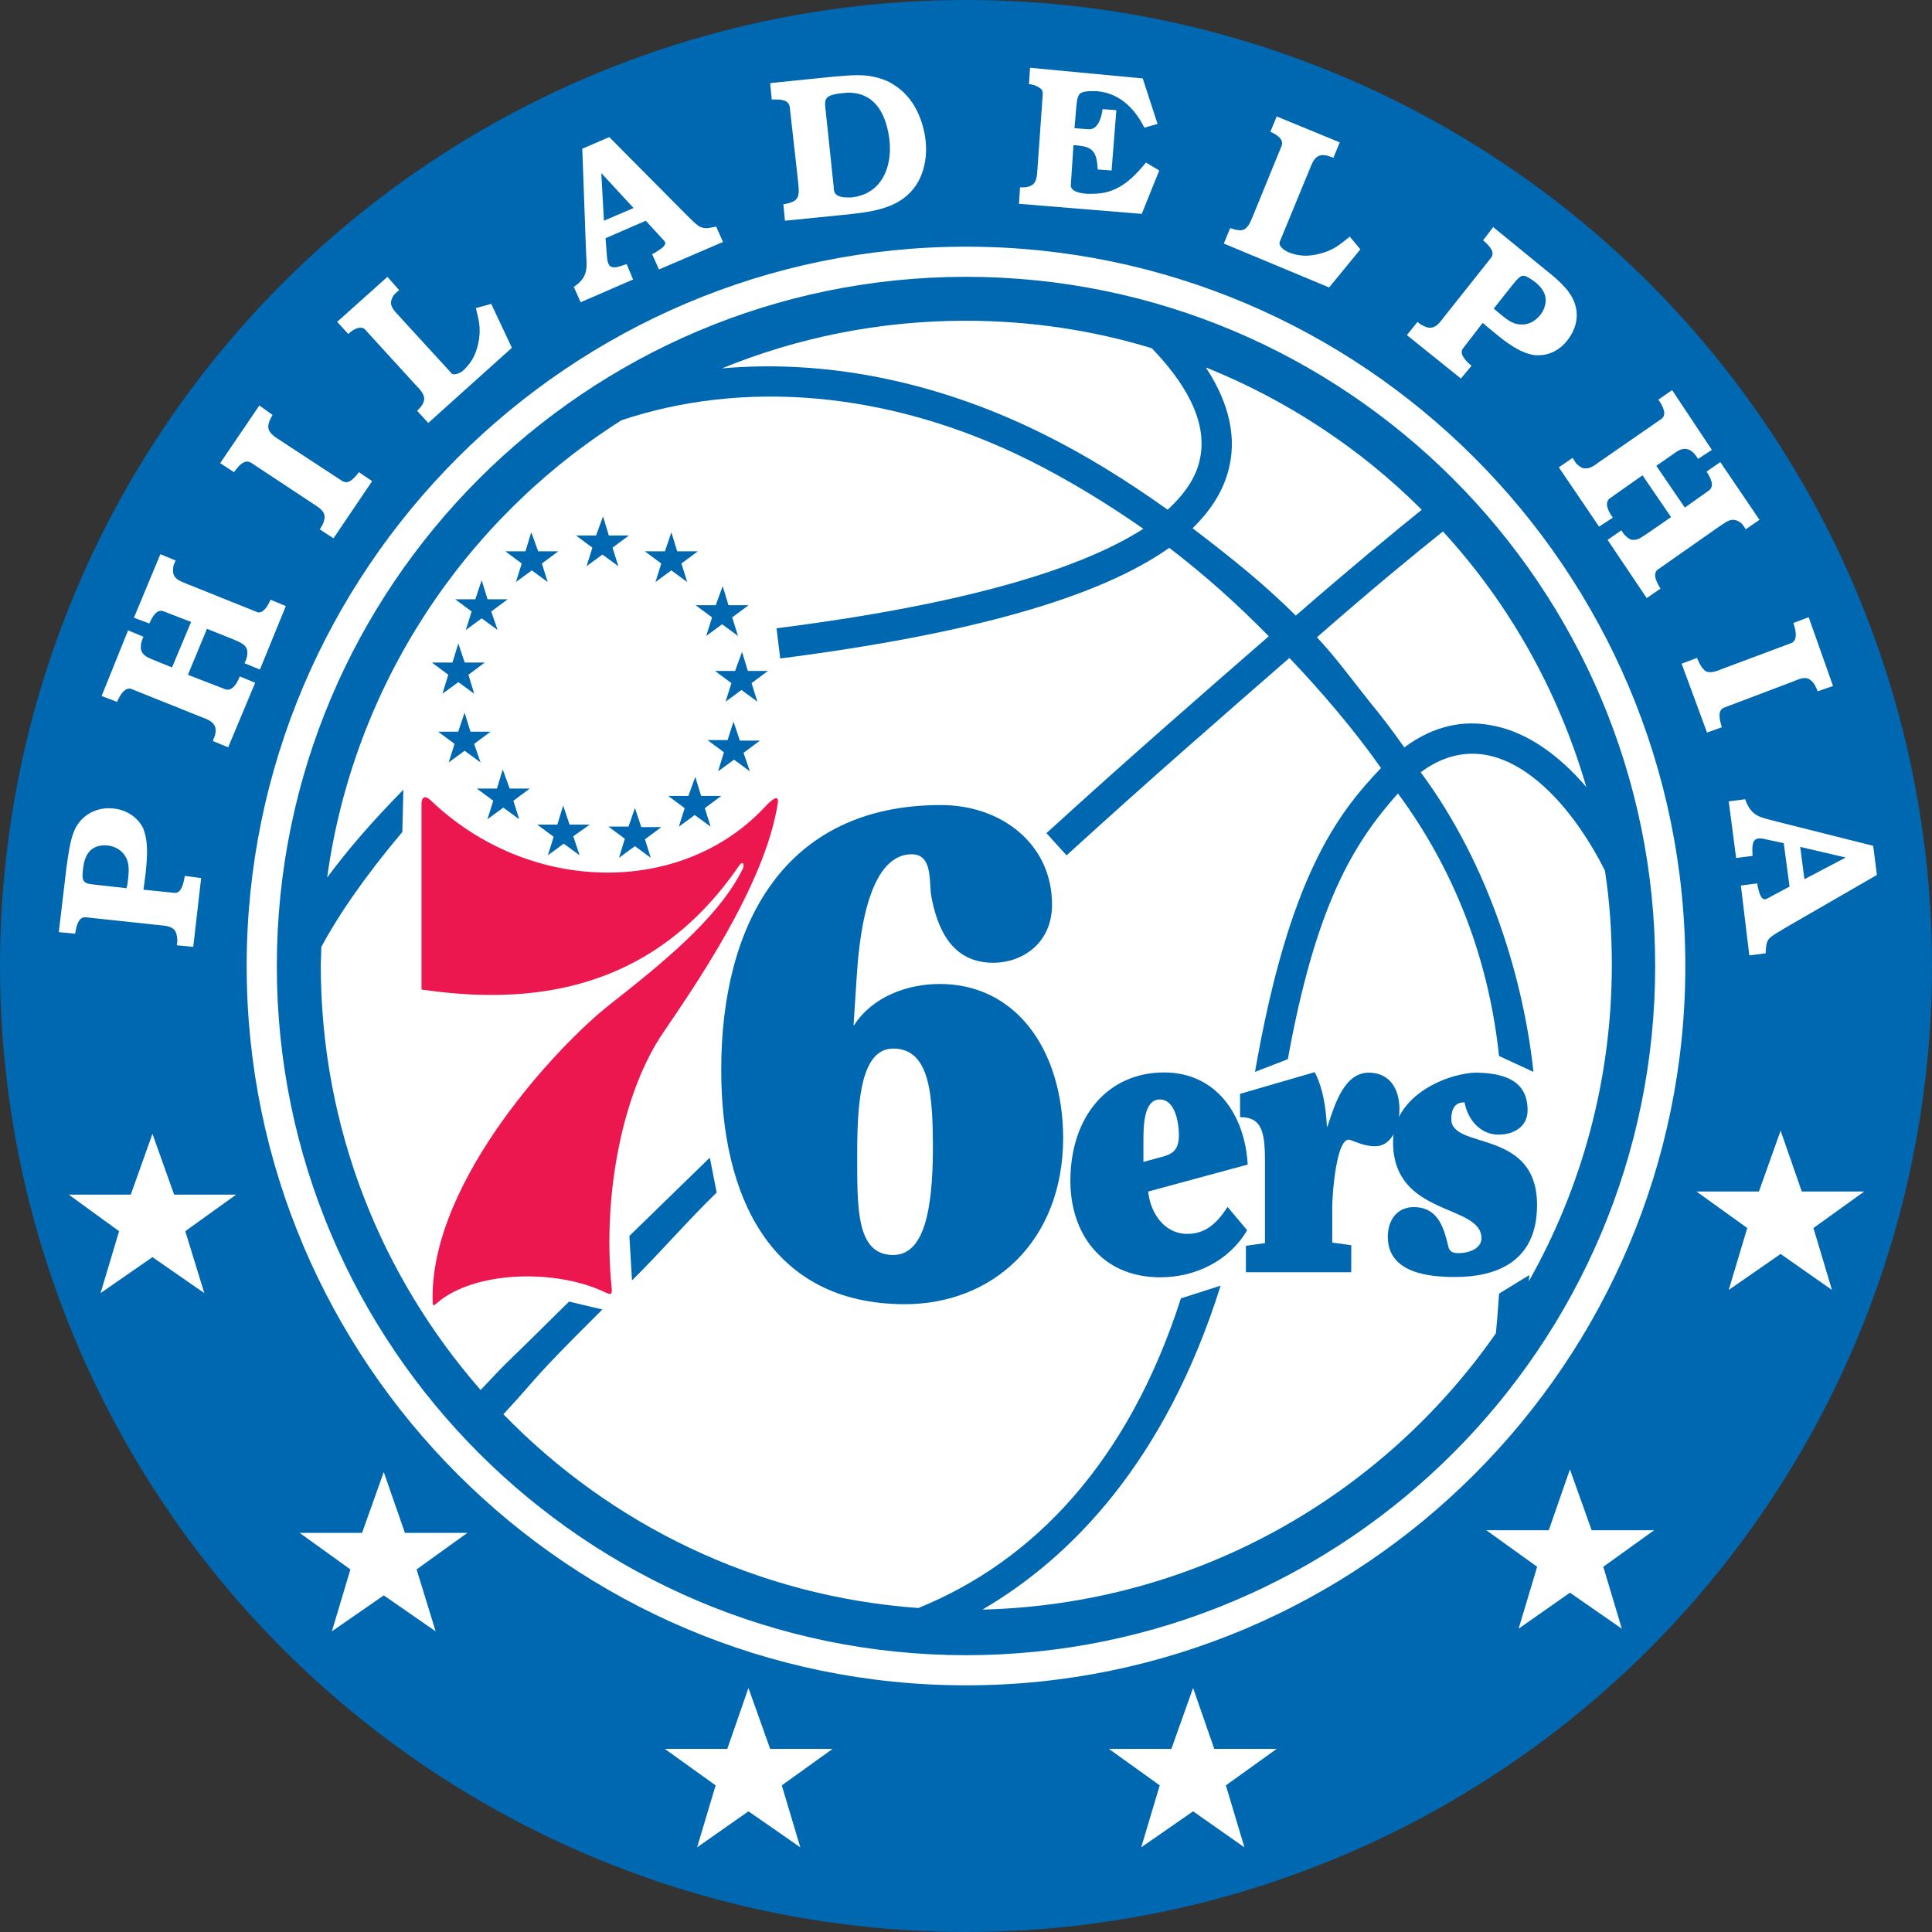 <?xml version="1.0" encoding="utf-8"?>
<!-- Generator: Adobe Illustrator 26.5.0, SVG Export Plug-In . SVG Version: 6.00 Build 0)  -->
<svg version="1.1" id="Layer_1" xmlns="http://www.w3.org/2000/svg" xmlns:xlink="http://www.w3.org/1999/xlink" x="0px" y="0px"
	 viewBox="0 0 512 512" style="enable-background:new 0 0 512 512;" xml:space="preserve">
<rect x="0" y="0" width="512" height="512" fill="#333333" stroke="none"/>
<style type="text/css">
	.st0{fill:#0067B1;}
	.st1{fill:#FFFFFF;}
	.st2{fill:#ED174F;}
</style>
<g id="XMLID_1_">
	<circle id="XMLID_35_" class="st0" cx="256" cy="256" r="256"/>
	<path id="XMLID_2_" class="st1" d="M256,446.63c-105.07,0-190.63-85.57-190.63-190.63S150.93,65.37,256,65.37
		S446.63,150.93,446.63,256S361.07,446.63,256,446.63z M256,73.36C155.28,73.36,73.36,155.28,73.36,256S155.28,438.64,256,438.64
		S438.64,356.72,438.64,256S356.72,73.36,256,73.36z"/>
	<g id="XMLID_3_">
		<g id="XMLID_4_">
			<path id="XMLID_32_" class="st1" d="M372.15,198.07c8.14-6.03,15.99-7.15,22.86-5.89c9.26,1.54,17.96,7.72,25.39,16.41
				c-7.43-25.53-20.48-48.68-38.01-67.75c-7.01,5.61-18.52,15.01-33.39,28.05c4.77,5.05,9.4,11.36,13.75,16.83
				C366.12,189.79,369.2,193.86,372.15,198.07z"/>
			<path id="XMLID_31_" class="st1" d="M316.04,139.99c9.54,7.29,18.66,14.45,27.35,23.15c14.87-12.91,26.23-22.3,33.39-28.05
				c-16.13-16.13-35.63-29.04-57.23-37.73c5.19,7.86,8.28,16.83,6.31,25.95C324.59,129.33,321.37,134.8,316.04,139.99z"/>
			<path id="XMLID_30_" class="st1" d="M276.2,114.88c11.36,5.61,22.44,12.48,33.24,20.2c5.19-4.77,7.72-9.26,8.56-13.47
				c2.24-10.38-4.63-20.9-12.76-29.32c-15.57-4.77-32.26-7.29-49.38-7.29c-22.86,0-44.61,4.49-64.53,12.62
				C218.27,95.25,247.58,100.72,276.2,114.88z"/>
			<path id="XMLID_5_" class="st1" d="M393.61,200.03c-5.89-0.98-11.64,0.56-17.11,4.63c18.52,24.97,27.35,55.69,29.88,79.4
				l-9.12-4.21c-2.38-22.58-10.1-46.99-26.79-69.58c-11.64,13.05-21.74,29.32-29.18,70.42l-8.7,3.37
				c8.98-51.62,21.74-68.31,33.39-80.52c-6.87-9.82-15.71-20.2-24.27-29.18c-16.41,14.31-36.61,31.84-59.06,52.32l-5.33-5.89
				c22.3-20.34,42.5-37.87,58.92-52.18c-8.56-8.7-16.69-15.99-26.37-23.43c-18.66,13.19-52.74,22.86-103.1,29.32l-0.98-8
				c53.02-6.73,81.92-16.55,97.21-26.37c-9.68-6.73-19.78-12.91-30.16-18.1c-37.73-18.8-76.31-21.32-108.15-10.66
				c-41.66,26.37-70.98,70.28-77.99,121.2c5.05-6.87,11.64-14.59,20.2-23.29l-0.28,11.22C96.09,233,89.35,243.09,85.15,250.95
				c0,1.54-0.14,3.23-0.14,4.77c0,43.2,15.99,82.48,42.36,112.64c8.84-9.4,4.07-4.21,23.43-23.43l8.84,2.1
				c-19.64,19.5-15.99,16.69-26.23,27.77c28.34,29.18,66.91,48.25,109.97,51.34c30.72-12.48,55.69-38.86,69.58-82.06l10.52-3.37
				c-14.73,46.85-39.84,72.24-63.12,85.85c56.39-1.4,105.91-30.02,136.07-73.22c0.56-6.17,0.84-10.38,0.84-10.52l8-4.91
				c0,0.14,0,0.7-0.14,1.68c14.03-24.83,22.02-53.44,22.02-83.88c0-8.42-0.56-16.83-1.82-24.97
				C417.6,215.32,405.95,202.13,393.61,200.03z M167.49,339.32l-0.7-11.78c7.15-7.01,14.17-13.75,21.32-20.76l1.82,9.26
				C182.78,322.91,174.64,332.31,167.49,339.32z"/>
		</g>
		<g id="XMLID_6_">
			<g id="XMLID_7_">
				<g id="g14521_1_" transform="translate(485.027,282.967)">
					<path id="path14523_1_" class="st0" d="M-325.22-146.11l1.54,5.05h5.33l-4.35,3.23l1.54,4.91l-4.21-3.09l-4.21,3.09l1.54-4.91
						l-4.35-3.23h5.33L-325.22-146.11z"/>
				</g>
				<g id="g14525_1_" transform="translate(486.629,282.034)">
					<path id="path14527_1_" class="st0" d="M-295.11-126.7l1.54,5.05h5.33l-4.35,3.23l1.54,4.91l-4.21-3.09l-4.21,3.09l1.54-4.91
						l-4.35-3.23h5.33L-295.11-126.7z"/>
				</g>
				<g id="g14529_1_" transform="translate(485.942,282.754)">
					<path id="path14531_1_" class="st0" d="M-308.02-141.7l1.54,5.05h5.47l-4.35,3.23l1.54,4.91l-4.21-3.09l-4.21,3.09l1.54-4.91
						l-4.35-3.23h5.33L-308.02-141.7z"/>
				</g>
				<g id="g14533_1_" transform="translate(486.89,281.152)">
					<path id="path14535_1_" class="st0" d="M-290.24-108.4l1.54,5.05h5.33l-4.35,3.23l1.54,4.91l-4.21-3.09l-4.21,3.09l1.54-4.91
						l-4.35-3.23h5.33L-290.24-108.4z"/>
				</g>
				<g id="g14537_1_" transform="translate(486.776,280.22)">
					<path id="path14539_1_" class="st0" d="M-292.39-89l1.68,5.05h5.33l-4.35,3.23l1.68,4.91l-4.21-3.09l-4.21,3.09l1.54-5.05
						l-4.35-3.23h5.33L-292.39-89z"/>
				</g>
				<g id="g14541_1_" transform="translate(486.261,279.476)">
					<path id="path14543_1_" class="st0" d="M-302-73.59l1.54,5.05h5.33l-4.35,3.23l1.54,4.91l-4.21-3.09l-4.21,3.09l1.54-4.91
						l-4.35-3.23h5.33L-302-73.59z"/>
				</g>
				<g id="g14545_1_" transform="translate(485.452,279.06)">
					<path id="path14547_1_" class="st0" d="M-317.19-64.92l1.68,5.05h5.33l-4.35,3.23l1.54,4.91l-4.21-3.09l-4.21,3.09l1.54-5.05
						l-4.35-3.23h5.33L-317.19-64.92z"/>
				</g>
				<g id="g14549_1_" transform="translate(483.397,282.116)">
					<path id="path14551_1_" class="st0" d="M-355.75-128.35l-1.68,5.05h-5.33l4.35,3.23l-1.54,4.91l4.21-3.09l4.21,3.09l-1.68-4.91
						l4.35-3.23h-5.33L-355.75-128.35z"/>
				</g>
				<g id="g14553_1_" transform="translate(484.067,282.754)">
					<path id="path14555_1_" class="st0" d="M-343.28-141.7l-1.54,5.05h-5.33l4.35,3.23l-1.54,4.91l4.21-3.09l4.21,3.09l-1.54-4.91
						l4.35-3.23h-5.33L-343.28-141.7z"/>
				</g>
				<g id="g14557_1_" transform="translate(483.086,281.267)">
					<path id="path14559_1_" class="st0" d="M-361.63-110.74l-1.54,5.05h-5.47l4.35,3.23l-1.54,5.05l4.21-3.09l4.21,3.09l-1.54-5.05
						l4.35-3.23h-5.33L-361.63-110.74z"/>
				</g>
				<g id="g14561_1_" transform="translate(483.168,280.334)">
					<path id="path14563_1_" class="st0" d="M-360.05-91.48l-1.68,5.05h-5.33l4.35,3.23l-1.54,4.91l4.21-3.09l4.21,3.09l-1.68-4.91
						l4.35-3.23h-5.33L-360.05-91.48z"/>
				</g>
				<g id="g14565_1_" transform="translate(483.683,279.574)">
					<path id="path14567_1_" class="st0" d="M-350.45-75.65l-1.54,5.05h-5.33l4.35,3.23l-1.54,4.91l4.21-3.09l4.21,3.09l-1.54-4.91
						l4.35-3.23h-5.33L-350.45-75.65z"/>
				</g>
				<g id="g14569_1_" transform="translate(484.493,279.091)">
					<path id="path14571_1_" class="st0" d="M-335.25-65.61l-1.54,5.05h-5.33l4.35,3.23l-1.54,4.91l4.21-3.09l4.21,3.09l-1.68-5.05
						l4.35-3.09h-5.33L-335.25-65.61z"/>
				</g>
			</g>
			<g id="XMLID_8_">
				<g id="g14625_1_" transform="translate(495.777,272.252)">
					<path id="path14627_1_" class="st0" d="M-137.69,64.9h-27.91v-7.01l5.05-0.7V35.3c0-7.86-0.98-11.5-6.59-11.5v-6.17l19.78-5.75
						c2.24,4.35,2.95,9.4,3.23,14.45h0.14c1.96-6.03,4.49-14.31,10.94-14.31c5.61,0,8.14,4.35,8.14,9.68s-2.38,9.82-6.45,9.82
						c-2.81,0-5.33-1.26-6.59-1.68c-3.65-1.26-4.77,14.45-4.77,17.81v9.4l5.05,0.7L-137.69,64.9L-137.69,64.9z"/>
				</g>
				<g id="g14629_1_" transform="translate(498.295,274.558)">
					<path id="path14631_1_" class="st0" d="M-93.47,19.68c0,4.35-3.65,6.45-7.72,6.45c-4.77,0-8.14-3.93-8.98-8.56
						c-2.1,0-3.51,1.12-3.51,4.49c0,8.14,22.72,2.38,22.72,22.72c0,15.29-11.08,19.08-21.74,19.08c-6.45,0-17.81-0.84-17.81-10.66
						c0-4.49,2.52-7.86,6.87-7.86c6.87,0,8.14,6.31,9.26,10.8c0.42,1.12,1.4,1.4,2.38,1.4c3.65,0,6.31-1.54,6.31-3.93
						c0-9.26-23.43-5.61-23.43-25.53c0-12.62,15.01-18.38,22.16-18.38C-98.52,9.86-93.47,12.52-93.47,19.68"/>
				</g>
				<g id="g14633_1_" transform="translate(489.251,272.495)">
					<path id="path14635_1_" class="st0" d="M-252.54,60.09c-9.96,0-9.54-12.76-9.54-27.35c0-14.73,1.4-27.35,9.54-27.35
						c9.96,0,10.52,12.76,10.52,27.35C-242.16,47.46-244.12,60.09-252.54,60.09 M-240.19-11.73c-8.84,0-17.96,3.51-22.72,10.94
						h-0.14l0.84-12.91c0.56-8.7,2.52-32.4,14.59-32.4c5.75,0,4.49,7.72,5.19,11.22c1.54,8.14,5.19,17.53,16.41,17.53
						c7.57,0,15.57-5.05,15.57-15.43c0-15.99-13.33-26.37-29.46-26.37c-41.52,0-58.21,31.7-58.21,70.14
						c0,33.39,12.91,62.14,48.68,62.14c23.15,0,41.94-16.55,41.94-44.19C-207.65,5.52-220.13-11.73-240.19-11.73"/>
				</g>
				<g id="g14637_1_" transform="translate(482.533,278.943)">
					<path id="path14639_1_" class="st2" d="M-370.83-66.23v49.52c27.77,4.07,60.74,1.4,84.16-32.82c0.98-1.4,1.54-0.42,0.98,0.84
						c-6.59,13.33-22.02,25.53-35.35,36.05c-12.91,10.1-47.27,46.15-46.85,77.99c0,2.38,0.14,1.82,2.24,0.14
						c10.38-7.72,30.86-8,43.48-1.96c1.68,0.84,1.96,0.56,1.68-1.68c-2.38-24.69,3.09-51.62,13.75-67.19
						c7.29-10.8,26.93-38.72,30.3-60.6c0.42-2.24-0.84-1.96-3.65,1.12c-22.16,23.43-62.28,22.86-88.23-1.96
						C-369.99-68.33-370.69-67.63-370.83-66.23"/>
				</g>
				<g id="g14641_1_" transform="translate(492.82,274.111)">
					<path id="path14643_1_" class="st0" d="M-189.8,28.48c0-3.93,0-11.22,4.35-11.22c4.07,0,5.05,6.17,5.05,9.54
						c0,4.07-1.96,5.05-4.77,5.75l-4.63,1.26L-189.8,28.48L-189.8,28.48z M-178.16,52.88c-6.17,0-9.82-5.61-10.38-11.22l26.37-7.15
						c-0.7-12.91-8.14-24.41-22.16-24.41c-14.87,0-24.83,11.64-24.83,28.76c0,13.33,7.72,25.53,23.85,25.53
						c9.26,0,18.24-4.35,23-12.48l-5.19-6.17C-170.16,49.8-173.11,52.88-178.16,52.88"/>
				</g>
			</g>
			<g id="XMLID_9_">
				<g id="XMLID_10_">
					<polyline id="XMLID_23_" class="st1" points="40.4,300.47 34.65,316.6 18.24,316.6 31.56,326.28 26.65,342.69 40.4,333.15 
						54.15,342.69 49.1,326.28 62.56,316.6 46.15,316.6 40.4,300.47 					"/>
					<polyline id="XMLID_22_" class="st1" points="101.7,390.1 95.95,406.23 79.4,406.23 92.86,415.91 87.95,432.32 101.7,422.79 
						115.45,432.32 110.4,415.91 123.86,406.23 107.31,406.23 101.7,390.1 					"/>
					<polyline id="XMLID_21_" class="st1" points="198.35,447.33 192.74,463.47 176.18,463.47 189.65,473.14 184.74,489.56 
						198.35,480.02 212.09,489.56 207.18,473.14 220.65,463.47 204.1,463.47 198.35,447.33 					"/>
					<polyline id="XMLID_20_" class="st1" points="316.18,447.33 310.43,463.47 293.87,463.47 307.34,473.14 302.43,489.56 
						316.18,480.02 329.78,489.56 324.87,473.14 338.34,463.47 321.79,463.47 316.18,447.33 					"/>
					<polyline id="XMLID_19_" class="st1" points="416.05,389.4 410.44,405.53 393.89,405.53 407.36,415.21 402.45,431.62 
						416.05,422.08 429.8,431.62 424.89,415.21 438.36,405.53 421.8,405.53 416.05,389.4 					"/>
					<polyline id="XMLID_18_" class="st1" points="471.88,299.63 466.13,315.76 449.58,315.76 463.04,325.44 458.13,341.85 
						471.88,332.31 485.49,341.85 480.58,325.44 494.04,315.76 477.49,315.76 471.88,299.63 					"/>
				</g>
				<g id="XMLID_11_">
					<path id="XMLID_12_" class="st1" d="M33.53,235.38l-7.57-0.84c-3.65-0.42-4.49-0.28-3.93-4.49c0.42-3.37,1.82-5.89,5.47-6.03
						c0.14,0,0.28,0,0.42,0c2.24,0,4.35,1.26,5.33,2.95c1.26,2.24,0.84,4.49,0.56,7.15L33.53,235.38 M28.9,214.2
						c-0.28,0-0.56,0-0.7,0c-3.79,0.28-7.01,2.38-8.56,6.03c-1.12,2.67-1.54,6.45-1.96,9.12l-2.1,17.67l4.35,0.42
						c0.28-2.24,0.98-4.35,2.52-4.35c0.14,0,0.14,0,0.28,0l19.64,2.1c1.54,0.14,3.51,0.28,4.21,1.82c0.28,0.56,0.42,1.68,0.42,2.38
						l-0.14,1.12l4.35,0.42l2.1-18.24l-4.35-0.56c-0.28,1.82-0.84,4.49-2.52,4.49h-0.14l-8.28-0.84l0.56-4.21
						c0.42-4.21,0.84-8.56-0.7-12.2C36.19,216.16,32.82,214.2,28.9,214.2"/>
					<path id="XMLID_15_" class="st1" d="M42.5,146.87l-7.01,16.83l4.07,1.54c0.7-1.54,1.68-3.37,3.09-3.37c0.28,0,0.42,0,0.7,0.14
						l7.29,2.81l-5.05,12.06l-4.49-1.82c-1.68-0.7-3.51-1.26-3.79-3.23c0-1.26,0.14-1.82,0.7-3.09l-4.07-1.68l-7.01,17.39L31,186
						l0.42-0.84c0.56-1.12,1.54-2.67,2.81-2.67c0.28,0,0.42,0,0.7,0.14l18.52,7.43c1.54,0.56,3.37,1.26,3.65,2.95
						c0.14,0.56,0,1.82-0.28,2.24l-0.42,1.12l4.07,1.68l7.15-17.11l-4.07-1.68c-0.7,1.68-1.68,3.51-3.23,3.51
						c-0.28,0-0.42,0-0.7-0.14l-9.82-3.79l5.05-12.2l7.01,2.81c1.54,0.7,3.37,1.26,3.65,2.95c0.14,0.56,0,1.68-0.28,2.38l-0.42,0.98
						l4.07,1.68l6.87-16.83l-4.07-1.68c-0.56,1.4-1.68,3.37-3.09,3.37c-0.14,0-0.42,0-0.56-0.14l-18.52-7.43
						c-1.68-0.7-3.51-1.26-3.65-3.23c0-1.12,0-1.68,0.7-2.95L42.5,146.87"/>
					<path id="XMLID_14_" class="st1" d="M68.73,107.45l-10.38,15.29l3.65,2.38l0.56-0.7c0.7-0.98,1.82-2.1,2.95-2.1
						c0.28,0,0.7,0.14,0.98,0.28l16.55,10.94c1.54,0.98,3.23,1.96,2.95,3.93c-0.14,0.98-0.56,1.82-1.26,2.81l3.65,2.38l10.24-15.15
						l-3.51-2.38c-0.84,1.12-2.1,2.67-3.37,2.67c-0.28,0-0.56-0.14-0.98-0.28l-16.69-10.94c-1.54-0.98-3.23-2.1-2.95-3.93
						c0.14-0.84,0.56-1.82,1.12-2.67L68.73,107.45"/>
					<path id="XMLID_13_" class="st1" d="M102.68,73.36L89.35,85.29l2.95,3.23c0.98-0.98,2.24-1.68,3.23-1.68
						c0.56,0,0.98,0.14,1.4,0.7l13.33,14.59c1.26,1.26,2.67,2.81,1.96,4.49c-0.28,0.84-0.98,1.54-1.68,2.24l2.95,3.23l22.16-19.92
						l-5.47-11.64l-4.07,1.12c0.84,3.37,1.26,5.05,0.84,8.28c-0.56,3.23-1.54,5.75-4.07,8.14c-0.42,0.42-1.54,1.12-2.52,1.12
						c-0.42,0-0.7-0.14-0.84-0.42l-13.75-15.01c-1.26-1.4-2.67-2.67-1.96-4.49c0.42-1.12,0.84-1.4,1.96-2.38L102.68,73.36"/>
					<path id="XMLID_36_" class="st1" d="M160.05,58.49l-0.7-12.62l8.56,9.26L160.05,58.49 M161.46,36.33l-7.15,3.09l0.98,26.93
						c0.14,4.21,0.98,6.87-3.23,9.68l1.82,4.07l13.89-6.03L166.08,70c-0.7,0.14-2.1,0.84-3.23,0.84c-0.56,0-1.12-0.14-1.4-0.56
						c-0.42-0.7-0.42-1.12-0.56-1.82l-0.42-5.33l10.66-4.63l4.77,5.19c1.4,1.26-1.26,2.52-2.24,3.23l-0.84,0.42l1.82,4.07
						l16.97-7.29l-1.82-4.07l-0.7,0.14c-0.7,0.14-1.4,0.28-1.96,0.28c-0.56,0-1.26-0.14-1.96-0.56c-0.84-0.56-2.38-2.1-3.23-2.95
						L161.46,36.33"/>
					<path id="XMLID_39_" class="st1" d="M224.44,52.32c-1.26,0-3.09-0.28-3.37-1.68c-0.14-0.42-0.14-0.84-0.14-1.26l-0.14-1.26
						l-1.96-18.66c-0.14-0.98-0.42-2.67,0.28-3.51c0.7-0.84,2.81-1.12,4.07-1.26c0.56,0,0.98-0.14,1.54-0.14
						c5.47,0,8.7,3.23,10.24,8.7c2.38,8.28,0.14,18.1-9.4,19.08C225.14,52.32,224.72,52.32,224.44,52.32 M227.24,19.92
						c-2.24,0-4.49,0.28-6.59,0.42l-16.55,1.68l0.42,4.35c0.28,0,0.7,0,0.98,0c1.96,0,3.51,0.28,3.79,1.96l2.24,20.06
						c0.14,1.82,0.56,3.93-1.12,4.91c-0.84,0.42-1.82,0.7-2.81,0.84l0.42,4.35l15.43-1.54c6.73-0.7,13.75-1.4,18.1-6.31
						c3.93-4.35,4.77-11.22,2.95-17.39c-1.4-4.91-4.21-9.26-9.4-11.78C232.43,20.34,229.91,19.92,227.24,19.92"/>
					<path id="XMLID_42_" class="st1" d="M272.97,17.96l-0.28,4.35c0.84,0,2.1,0.42,2.81,0.98c0.7,0.42,0.84,0.84,0.84,1.68
						l-1.4,19.78c-0.14,1.82-0.14,3.79-1.82,4.49c-0.56,0.28-1.26,0.42-1.96,0.42c-0.28,0-0.56,0-0.84,0l-0.28,4.35l32.54,2.67
						l4.63-11.5l-3.51-2.1c-4.07,4.91-7.86,8.28-14.17,8.28c-0.56,0-1.12,0-1.54,0c-1.26-0.14-4.35-0.42-4.21-2.38l0.7-10.52
						c4.07,0.28,5.89,0.84,6.31,5.05l0.14,1.4l3.65,0.28l1.26-15.99l-3.65-0.28c-0.28,2.38-1.26,5.33-3.51,5.33
						c-0.14,0-0.14,0-0.28,0l-3.65-0.28l0.42-4.91c0.14-1.26,0.14-3.23,0.98-4.21c0.7-0.56,1.96-0.7,3.09-0.7c0.42,0,0.98,0,1.26,0
						c5.75,0.42,9.96,4.07,12.76,9.68l3.51-0.98l-3.93-12.06L272.97,17.96"/>
					<path id="XMLID_43_" class="st1" d="M338.34,30.86l-1.68,4.07c1.96,0.84,3.65,2.1,2.95,3.79l-7.57,18.52
						c-0.7,1.68-1.4,3.65-3.23,3.79h-0.14c-0.84,0-1.68-0.28-2.67-0.56l-1.68,4.07l27.91,11.64l8.28-10.1l-2.81-3.37
						c-2.81,2.24-4.07,3.37-7.29,4.35c-1.54,0.42-2.95,0.7-4.35,0.7c-1.54,0-3.09-0.28-4.77-0.98c-0.84-0.42-2.67-1.54-2.1-2.81
						l7.86-19.08c0.7-1.68,1.26-3.51,3.23-3.79c0.14,0,0.28,0,0.42,0c0.84,0,1.4,0.28,2.67,0.7l1.68-4.07L338.34,30.86"/>
					<path id="XMLID_44_" class="st1" d="M403.57,85.99c-0.14,0-0.28,0-0.42,0c-2.52,0-4.21-1.68-6.31-3.37l-0.98-0.84l4.77-6.03
						c1.4-1.68,2.1-2.67,3.09-2.67c0.7,0,1.54,0.56,2.95,1.54c2.67,2.1,3.93,4.63,2.1,8C407.64,84.59,405.53,85.99,403.57,85.99
						 M395.71,60.18l-2.67,3.51c1.82,1.54,3.23,3.23,2.1,4.63l-12.48,15.71c-0.98,1.26-1.96,2.81-3.65,2.81c-0.14,0-0.14,0-0.28,0
						c-0.56,0-1.68-0.56-2.24-0.84l-0.84-0.7l-2.81,3.51l14.31,11.5l2.81-3.37c-1.54-1.26-3.37-3.23-2.24-4.63l5.19-6.73l3.23,2.67
						c3.23,2.67,6.73,5.33,10.66,5.89c0.28,0,0.7,0,0.98,0c3.51,0,6.73-2.1,8.7-5.61c1.96-3.51,1.82-7.29-0.42-10.66
						c-1.54-2.38-4.49-4.77-6.59-6.45L395.71,60.18"/>
					<path id="XMLID_47_" class="st1" d="M443.13,103.38l-3.65,2.52l0.56,0.84c0.84,1.4,1.68,3.37,0.14,4.35l-16.41,11.36
						c-1.12,0.84-2.24,1.68-3.51,1.68c-0.28,0-0.56,0-0.98-0.14c-0.56-0.28-1.54-0.98-1.82-1.54l-0.7-1.12l-3.65,2.52l10.66,15.71
						l3.65-2.38c-1.26-1.68-2.38-4.07-0.7-5.19l8.56-6.03l7.57,11.08l-6.31,4.35c-1.12,0.7-2.24,1.68-3.51,1.68
						c-0.28,0-0.7,0-0.98-0.14c-0.56-0.28-1.4-0.98-1.82-1.54l-0.56-0.84l-3.65,2.52l10.38,15.43l3.65-2.52
						c-0.98-1.54-2.24-3.93-0.7-5.05l16.41-11.5c1.12-0.7,2.24-1.68,3.51-1.68c0.42,0,0.84,0.14,1.26,0.28
						c0.98,0.56,1.4,0.98,2.1,2.24l3.65-2.52l-10.38-15.29l-3.65,2.52c1.12,1.68,2.24,3.93,0.56,5.05l-6.31,4.49l-7.57-11.08
						l4.07-2.81c1.12-0.84,2.24-1.68,3.51-1.68c0.42,0,0.84,0.14,1.26,0.28c1.12,0.7,1.4,1.12,2.24,2.38l3.65-2.38L443.13,103.38"/>
					<path id="XMLID_48_" class="st1" d="M479.32,163.56l-4.07,1.54l0.28,0.84c0.42,1.54,0.84,3.79-0.84,4.49l-18.38,6.87
						c-0.98,0.42-2.1,0.84-3.09,0.84c-0.7,0-1.26-0.14-1.82-0.84c-0.7-0.7-1.12-1.68-1.68-2.95l-4.07,1.54l6.73,18.24l3.93-1.4
						c-0.56-1.82-1.26-4.49,0.56-5.19l18.52-7.01c0.98-0.42,1.96-0.84,2.95-0.84c0.7,0,1.26,0.28,1.82,0.84
						c0.7,0.7,1.12,1.54,1.54,2.67l4.07-1.4L479.32,163.56"/>
					<path id="XMLID_50_" class="st1" d="M478.19,233l-1.12-8.56l12.06,2.81L478.19,233 M462.48,211.81l-4.35,0.56l1.96,15.01
						l4.35-0.56c0-1.12-0.42-4.07,1.12-4.49c0.28-0.14,0.56-0.14,0.84-0.14c0.28,0,0.7,0,1.12,0.14l5.19,1.12l1.54,11.5l-6.03,3.23
						c-0.28,0.14-0.42,0.14-0.56,0.14c-1.12,0-1.54-2.24-1.82-3.23l-0.14-0.98l-4.35,0.56l2.24,18.52l4.35-0.56v-0.7
						c0.14-1.4,0.14-2.67,1.4-3.65c0.84-0.7,2.67-1.68,3.51-2.24l24.55-14.17l-0.98-7.72l-25.67-6.45
						C466.69,216.58,464.17,216.58,462.48,211.81"/>
				</g>
			</g>
		</g>
	</g>
</g>
</svg>
